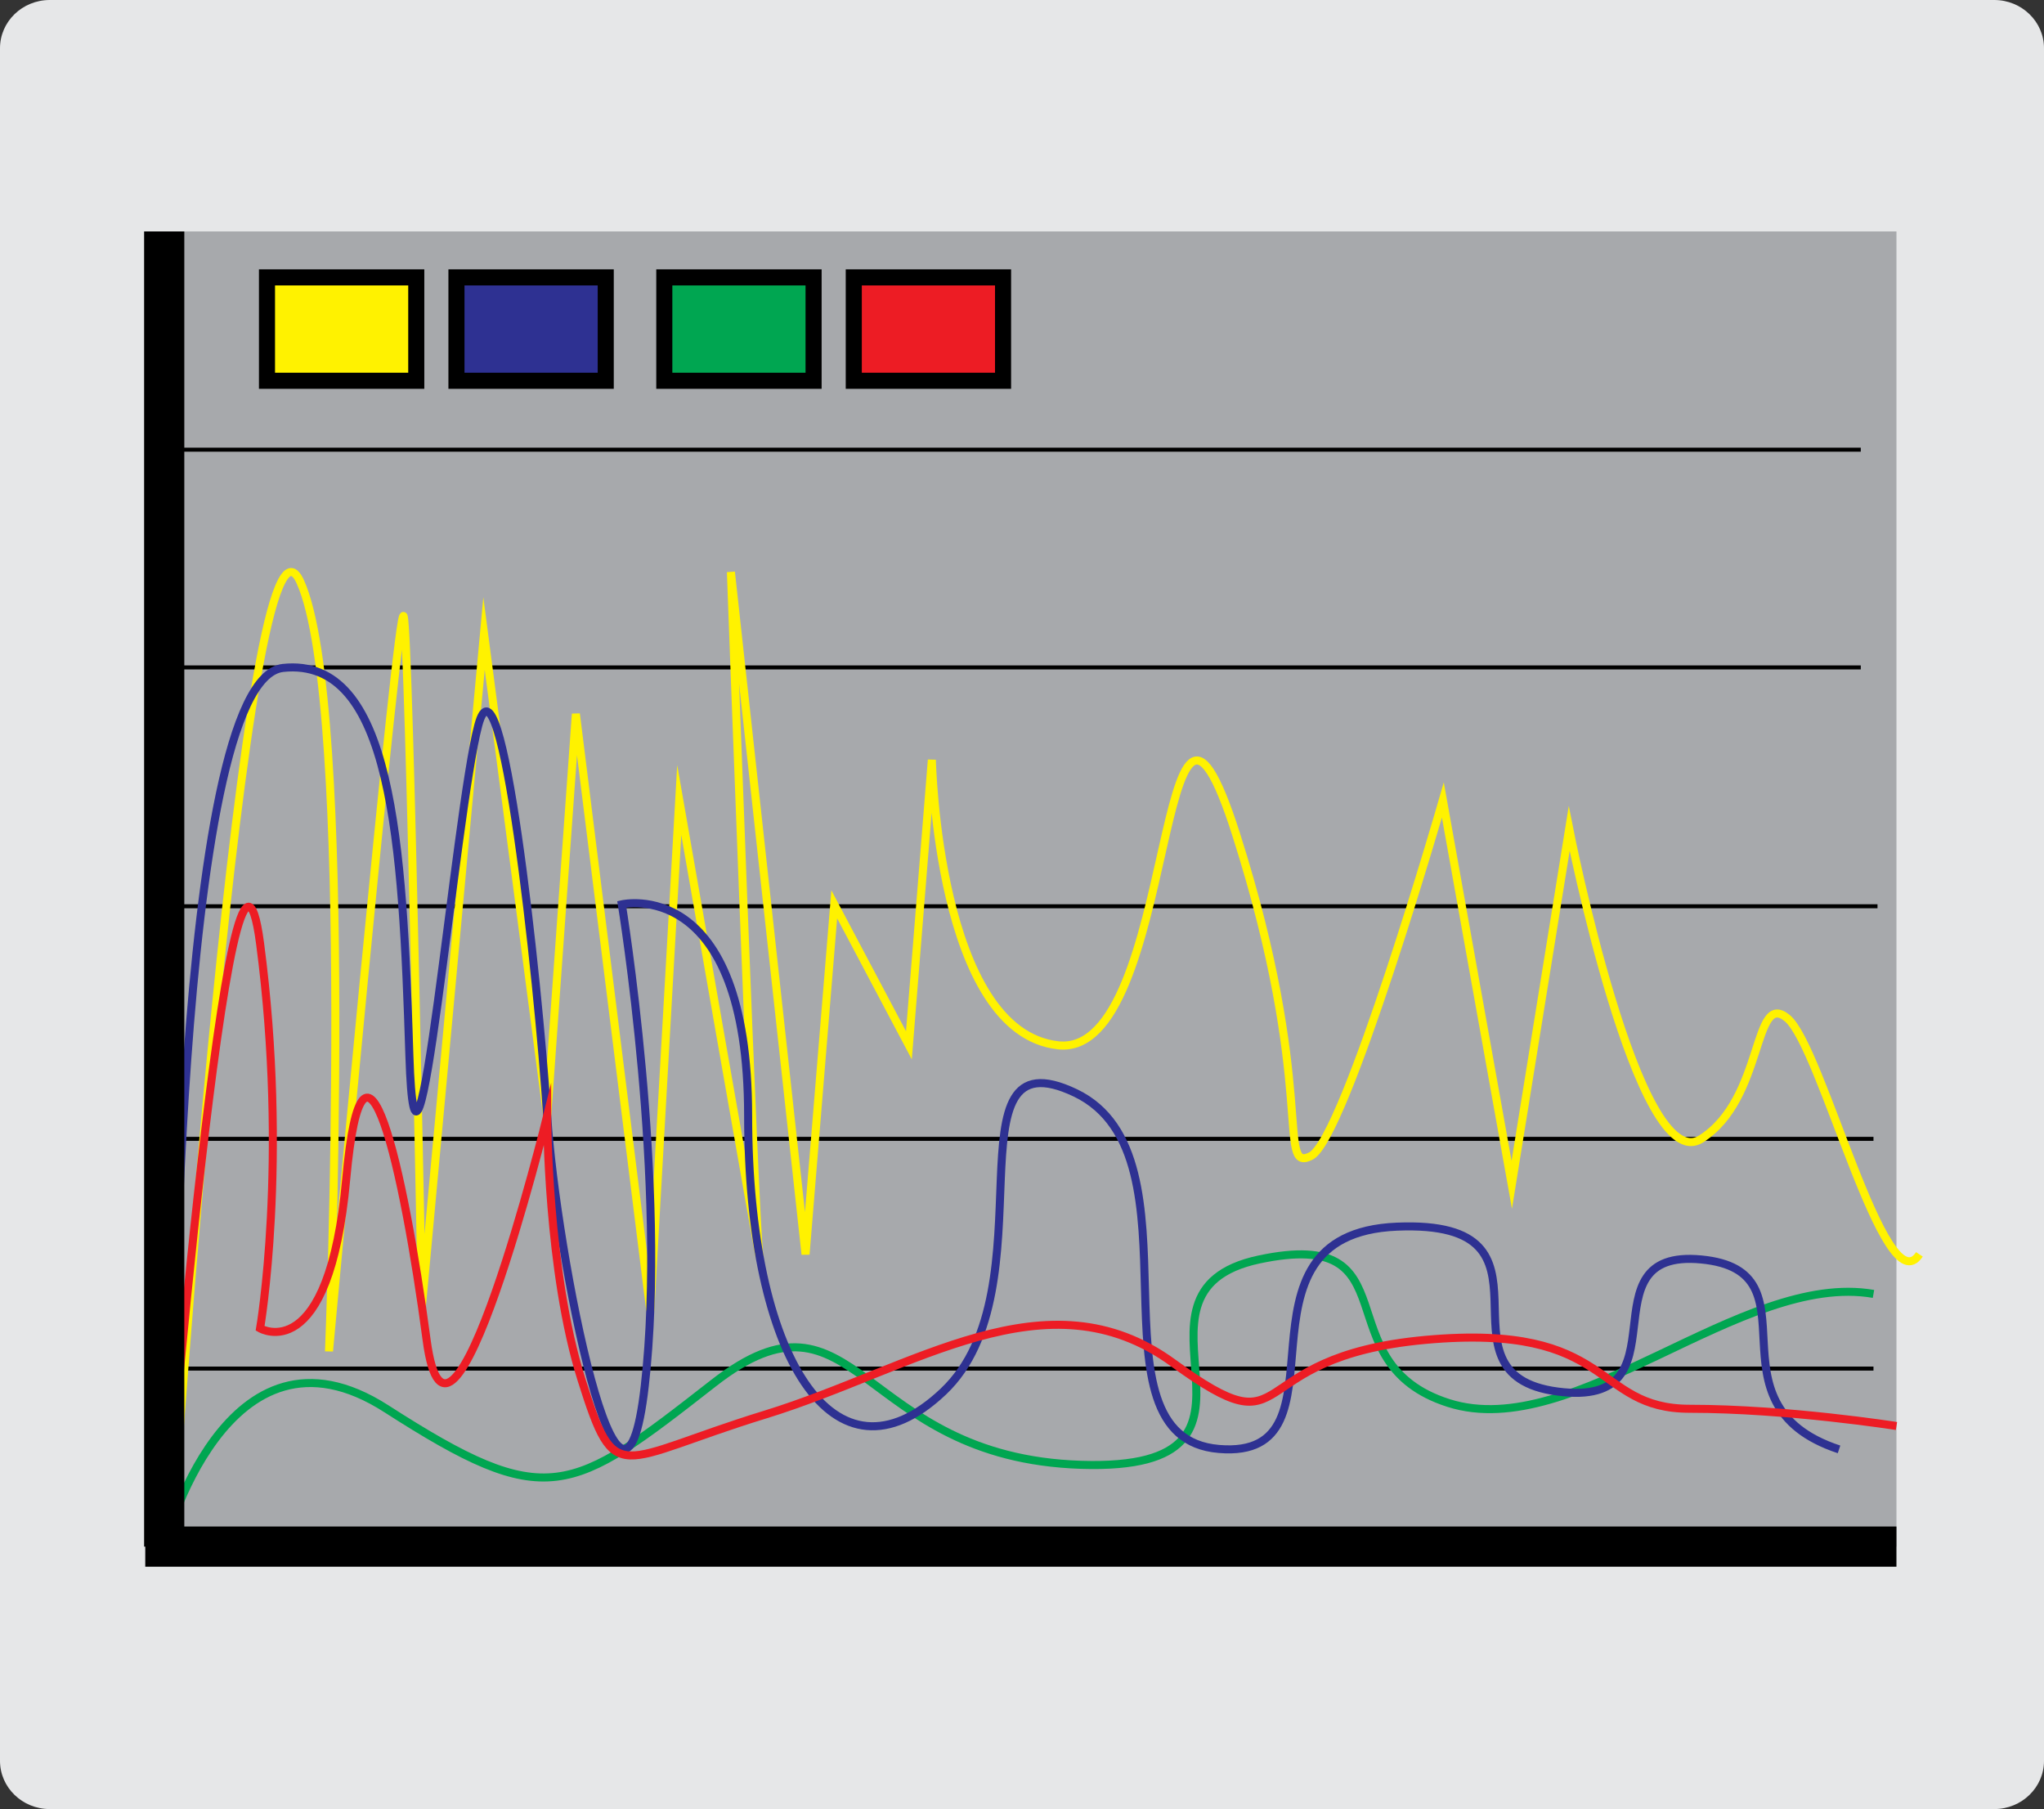 <?xml version="1.0" encoding="utf-8"?>
<!-- Generator: Adobe Illustrator 16.0.0, SVG Export Plug-In . SVG Version: 6.00 Build 0)  -->
<!DOCTYPE svg PUBLIC "-//W3C//DTD SVG 1.1//EN" "http://www.w3.org/Graphics/SVG/1.1/DTD/svg11.dtd">
<svg version="1.1" xmlns="http://www.w3.org/2000/svg" xmlns:xlink="http://www.w3.org/1999/xlink" x="0px" y="0px"
	 width="508.57px" height="450px" viewBox="0 0 508.57 450" enable-background="new 0 0 508.57 450" xml:space="preserve">
<rect x="0" y="0" width="508.57" height="450" fill="#333333" stroke="none"/>
<g id="Layer_1">
	<path fill="#E6E7E8" d="M508.57,438c0,6.627-5.543,12-12.383,12H12.383C5.544,450,0,444.627,0,438V12C0,5.373,5.544,0,12.383,0
		h483.805c6.84,0,12.383,5.373,12.383,12V438z"/>
</g>
<g id="Layer_9">
	<rect x="40.857" y="57.571" fill="#A7A9AC" width="431" height="327.143"/>
</g>
<g id="Layer_8">
	<line fill="none" stroke="#000000" stroke-miterlimit="10" x1="40.857" y1="340.429" x2="466.143" y2="340.429"/>
	<line fill="none" stroke="#000000" stroke-miterlimit="10" x1="40.857" y1="283.286" x2="466.143" y2="283.286"/>
	<line fill="none" stroke="#000000" stroke-miterlimit="10" x1="41.857" y1="225.429" x2="467.143" y2="225.429"/>
	<line fill="none" stroke="#000000" stroke-miterlimit="10" x1="37.696" y1="111.857" x2="462.981" y2="111.857"/>
	<line fill="none" stroke="#000000" stroke-miterlimit="10" x1="37.696" y1="166.017" x2="462.981" y2="166.017"/>
</g>
<g id="Layer_6">
	<path fill="none" stroke="#FFF200" stroke-width="2" stroke-miterlimit="10" d="M43.106,377.748c0,0,17.874-263.35,31.608-233.034
		s7.143,191.428,7.143,191.428S99,149,100.429,153.286s4.541,171.603,4.541,171.603l15.459-167.317l15.714,120l7.143-100
		l18.506,148.457L169,199c0,0,21.018,120.349,19.901,113.018s-7.043-169.733-7.043-169.733l18.571,169.733l7.143-87.073
		l18.572,35.071L231.857,189c0,0,1.429,67.745,31.429,71.016s24.285-115.302,44.285-52.444s10,84.285,18.571,80S359,199,359,199
		l17.143,95.714l14.286-88.571c0,0,17.144,87.143,32.857,77.143s12.855-37.143,21.428-30s24.286,71.749,32.857,58.731"/>
</g>
<g id="Layer_5">
	<path fill="none" stroke="#00A651" stroke-width="2" stroke-miterlimit="10" d="M40.857,384.714c0,0,15.286-59.999,55.286-34.285
		s45.714,21.474,81.428-6.406s35.715,18.571,91.429,20.346s5.623-42.875,44.286-51.082S329,339,360.429,349
		s72.856-32.856,105.714-27.143"/>
</g>
<g id="Layer_4">
	<path fill="none" stroke="#2E3192" stroke-width="2" stroke-miterlimit="10" d="M43.106,358.854c0,0,0.18-189.854,27.323-192.711
		s29.748,43.258,31.429,96.356s11.428-60.642,17.143-82.07s14.822,62.27,17.143,97.143s18.571,117.143,24.286,67.143
		s-5.714-119.769-5.714-119.769s31.429-7.374,31.429,52.626s21.428,94.285,48.571,68.571s0-89.999,32.857-74.285
		s1.43,85.702,35.715,88.565s-0.001-53.459,44.285-55.298s7.143,36.731,40,41.018s5.715-35.713,35.715-32.856
		s-0.001,35.913,34.285,47.242"/>
</g>
<g id="Layer_3">
	<path fill="none" stroke="#ED1C24" stroke-width="2" stroke-miterlimit="10" d="M40.857,384.714c0,0,16.714-204.286,23.857-150
		s0,95.715,0,95.715s17.143,10.001,21.429-37.143s14.286-2.856,20,40s30-55.715,30-55.715s0,38.572,8.571,65.715
		s8.572,20,45.714,8.571s70-35.715,101.429-12.857s15.713-1.428,62.856-5.714s41.43,17.143,65.715,17.143s51.429,4.285,51.429,4.285
		"/>
</g>
<g id="Layer_2">
	
		<line fill="none" stroke="#000000" stroke-width="10" stroke-miterlimit="10" x1="36.143" y1="384.714" x2="471.857" y2="384.714"/>
	<line fill="none" stroke="#000000" stroke-width="10" stroke-miterlimit="10" x1="40.857" y1="384.714" x2="40.857" y2="57.571"/>
</g>
<g id="Layer_7">
	
		<rect x="66.429" y="69" fill="#FFF200" stroke="#000000" stroke-width="4" stroke-miterlimit="10" width="37.143" height="25.714"/>
	
		<rect x="113.572" y="69" fill="#2E3192" stroke="#000000" stroke-width="4" stroke-miterlimit="10" width="37.143" height="25.715"/>
	
		<rect x="165.285" y="69" fill="#00A651" stroke="#000000" stroke-width="4" stroke-miterlimit="10" width="37.143" height="25.715"/>
	
		<rect x="212.429" y="69" fill="#ED1C24" stroke="#000000" stroke-width="4" stroke-miterlimit="10" width="37.143" height="25.715"/>
</g>
</svg>
